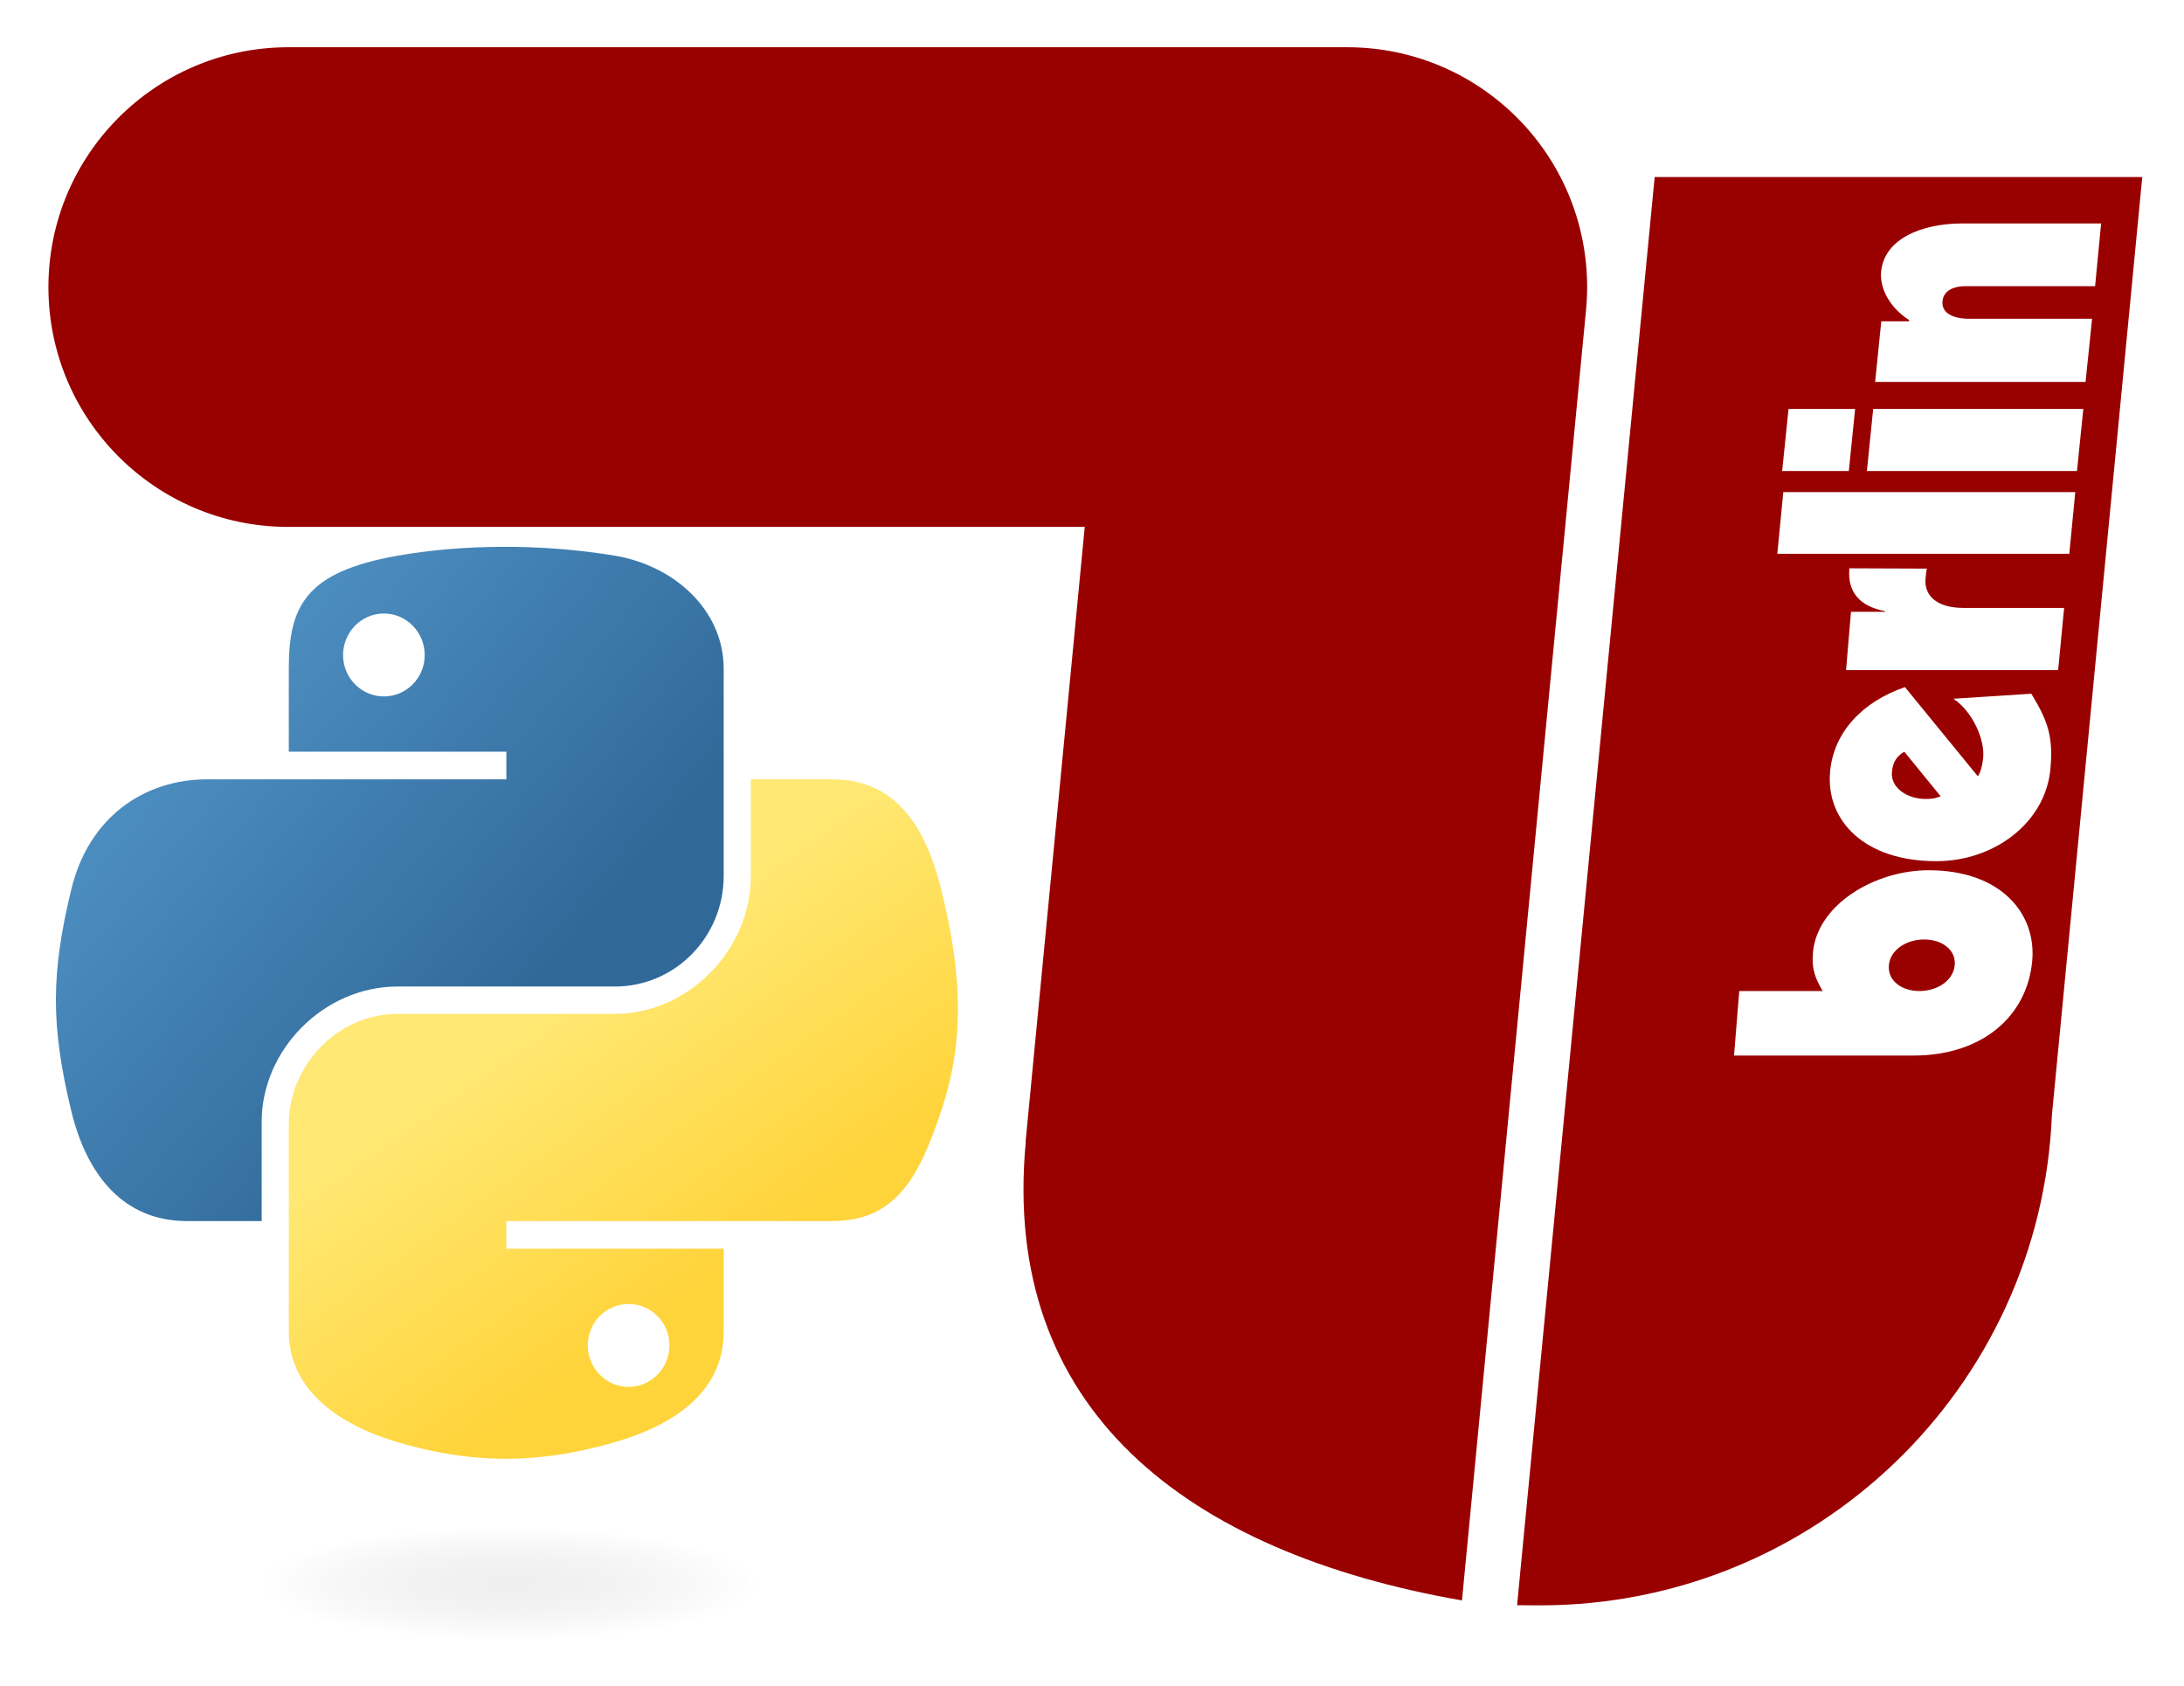 <?xml version="1.0" encoding="UTF-8" standalone="no"?>
<!-- Created with Inkscape (http://www.inkscape.org/) -->

<svg
   xmlns:dc="http://purl.org/dc/elements/1.1/"
   xmlns:cc="http://creativecommons.org/ns#"
   xmlns:rdf="http://www.w3.org/1999/02/22-rdf-syntax-ns#"
   xmlns:svg="http://www.w3.org/2000/svg"
   xmlns="http://www.w3.org/2000/svg"
   xmlns:xlink="http://www.w3.org/1999/xlink"
   xmlns:sodipodi="http://sodipodi.sourceforge.net/DTD/sodipodi-0.dtd"
   xmlns:inkscape="http://www.inkscape.org/namespaces/inkscape"
   version="1.0"
   id="svg2"
   sodipodi:version="0.32"
   inkscape:version="0.48.4 r9939"
   sodipodi:docname="pytub.svg"
   width="168.485"
   height="130.075">
  <sodipodi:namedview
     inkscape:window-height="882"
     inkscape:window-width="1233"
     inkscape:pageshadow="2"
     inkscape:pageopacity="0.0"
     guidetolerance="10.0"
     gridtolerance="10.0"
     objecttolerance="10.0"
     borderopacity="1.0"
     bordercolor="#666666"
     pagecolor="#ffffff"
     id="base"
     inkscape:zoom="2.1461642"
     inkscape:cx="31.45018"
     inkscape:cy="-1.7878944"
     inkscape:window-x="65"
     inkscape:window-y="24"
     inkscape:current-layer="svg2"
     width="210mm"
     height="40mm"
     units="mm"
     showgrid="false"
     fit-margin-top="1"
     fit-margin-left="1"
     fit-margin-right="1"
     fit-margin-bottom="1"
     inkscape:window-maximized="0" />
  <defs
     id="defs4">
    <linearGradient
       id="linearGradient2795">
      <stop
         style="stop-color:#b8b8b8;stop-opacity:0.498;"
         offset="0"
         id="stop2797" />
      <stop
         style="stop-color:#7f7f7f;stop-opacity:0;"
         offset="1"
         id="stop2799" />
    </linearGradient>
    <linearGradient
       id="linearGradient2787">
      <stop
         style="stop-color:#7f7f7f;stop-opacity:0.5;"
         offset="0"
         id="stop2789" />
      <stop
         style="stop-color:#7f7f7f;stop-opacity:0;"
         offset="1"
         id="stop2791" />
    </linearGradient>
    <linearGradient
       id="linearGradient3676">
      <stop
         style="stop-color:#b2b2b2;stop-opacity:0.5;"
         offset="0"
         id="stop3678" />
      <stop
         style="stop-color:#b3b3b3;stop-opacity:0;"
         offset="1"
         id="stop3680" />
    </linearGradient>
    <linearGradient
       id="linearGradient3236">
      <stop
         style="stop-color:#f4f4f4;stop-opacity:1"
         offset="0"
         id="stop3244" />
      <stop
         style="stop-color:white;stop-opacity:1"
         offset="1"
         id="stop3240" />
    </linearGradient>
    <linearGradient
       id="linearGradient4671">
      <stop
         style="stop-color:#ffd43b;stop-opacity:1;"
         offset="0"
         id="stop4673" />
      <stop
         style="stop-color:#ffe873;stop-opacity:1"
         offset="1"
         id="stop4675" />
    </linearGradient>
    <linearGradient
       id="linearGradient4689">
      <stop
         style="stop-color:#5a9fd4;stop-opacity:1;"
         offset="0"
         id="stop4691" />
      <stop
         style="stop-color:#306998;stop-opacity:1;"
         offset="1"
         id="stop4693" />
    </linearGradient>
    <linearGradient
       x1="224.24"
       y1="144.757"
       x2="-65.309"
       y2="144.757"
       id="linearGradient2987"
       xlink:href="#linearGradient4671"
       gradientUnits="userSpaceOnUse"
       gradientTransform="translate(100.27,99.611)" />
    <linearGradient
       x1="172.942"
       y1="77.476"
       x2="26.67"
       y2="76.313"
       id="linearGradient2990"
       xlink:href="#linearGradient4689"
       gradientUnits="userSpaceOnUse"
       gradientTransform="translate(100.27,99.611)" />
    <linearGradient
       inkscape:collect="always"
       xlink:href="#linearGradient4689"
       id="linearGradient2587"
       gradientUnits="userSpaceOnUse"
       gradientTransform="translate(100.27,99.611)"
       x1="172.942"
       y1="77.476"
       x2="26.67"
       y2="76.313" />
    <linearGradient
       inkscape:collect="always"
       xlink:href="#linearGradient4671"
       id="linearGradient2589"
       gradientUnits="userSpaceOnUse"
       gradientTransform="translate(100.27,99.611)"
       x1="224.24"
       y1="144.757"
       x2="-65.309"
       y2="144.757" />
    <linearGradient
       inkscape:collect="always"
       xlink:href="#linearGradient4689"
       id="linearGradient2248"
       gradientUnits="userSpaceOnUse"
       gradientTransform="translate(100.27,99.611)"
       x1="172.942"
       y1="77.476"
       x2="26.67"
       y2="76.313" />
    <linearGradient
       inkscape:collect="always"
       xlink:href="#linearGradient4671"
       id="linearGradient2250"
       gradientUnits="userSpaceOnUse"
       gradientTransform="translate(100.27,99.611)"
       x1="224.24"
       y1="144.757"
       x2="-65.309"
       y2="144.757" />
    <linearGradient
       inkscape:collect="always"
       xlink:href="#linearGradient4671"
       id="linearGradient2255"
       gradientUnits="userSpaceOnUse"
       gradientTransform="matrix(0.563,0,0,0.568,-11.597,-7.61)"
       x1="224.24"
       y1="144.757"
       x2="-65.309"
       y2="144.757" />
    <linearGradient
       inkscape:collect="always"
       xlink:href="#linearGradient4689"
       id="linearGradient2258"
       gradientUnits="userSpaceOnUse"
       gradientTransform="matrix(0.563,0,0,0.568,-11.597,-7.61)"
       x1="172.942"
       y1="76.176"
       x2="26.67"
       y2="76.313" />
    <radialGradient
       inkscape:collect="always"
       xlink:href="#linearGradient2795"
       id="radialGradient2801"
       cx="61.519"
       cy="132.286"
       fx="61.519"
       fy="132.286"
       r="29.037"
       gradientTransform="matrix(1,0,0,0.178,0,108.743)"
       gradientUnits="userSpaceOnUse" />
    <linearGradient
       inkscape:collect="always"
       xlink:href="#linearGradient4671"
       id="linearGradient1475"
       gradientUnits="userSpaceOnUse"
       gradientTransform="matrix(0.563,0,0,0.568,-9.4,-5.305)"
       x1="150.961"
       y1="192.352"
       x2="112.031"
       y2="137.273" />
    <linearGradient
       inkscape:collect="always"
       xlink:href="#linearGradient4689"
       id="linearGradient1478"
       gradientUnits="userSpaceOnUse"
       gradientTransform="matrix(0.563,0,0,0.568,-9.4,-5.305)"
       x1="26.649"
       y1="20.604"
       x2="135.665"
       y2="114.398" />
    <radialGradient
       inkscape:collect="always"
       xlink:href="#linearGradient2795"
       id="radialGradient1480"
       gradientUnits="userSpaceOnUse"
       gradientTransform="matrix(2.382716e-8,-0.296,1.437,4.683673e-7,-128.544,150.52)"
       cx="61.519"
       cy="132.286"
       fx="61.519"
       fy="132.286"
       r="29.037" />
    <linearGradient
       inkscape:collect="always"
       xlink:href="#linearGradient4689"
       id="linearGradient3110"
       gradientUnits="userSpaceOnUse"
       gradientTransform="matrix(0.563,0,0,0.568,-9.4,-5.305)"
       x1="26.649"
       y1="20.604"
       x2="135.665"
       y2="114.398" />
    <linearGradient
       inkscape:collect="always"
       xlink:href="#linearGradient4671"
       id="linearGradient3112"
       gradientUnits="userSpaceOnUse"
       gradientTransform="matrix(0.563,0,0,0.568,-9.4,-5.305)"
       x1="150.961"
       y1="192.352"
       x2="112.031"
       y2="137.273" />
    <radialGradient
       inkscape:collect="always"
       xlink:href="#linearGradient2795"
       id="radialGradient3114"
       gradientUnits="userSpaceOnUse"
       gradientTransform="matrix(2.382716e-8,-0.296,1.437,4.683673e-7,-128.544,150.52)"
       cx="61.519"
       cy="132.286"
       fx="61.519"
       fy="132.286"
       r="29.037" />
  </defs>
  <g
     id="g3102"
     transform="matrix(0.626,0,0,0.626,0.813,38.18)">
    <path
       id="path1948"
       d="m 60.51,6.398 c -4.584,0.021 -8.961,0.412 -12.812,1.094 C 36.351,9.496 34.291,13.692 34.291,21.429 l 0,10.219 26.812,0 0,3.406 -26.812,0 -10.062,0 c -7.792,0 -14.616,4.684 -16.75,13.594 -2.462,10.213 -2.571,16.586 0,27.25 1.906,7.938 6.458,13.594 14.25,13.594 l 9.219,0 0,-12.25 c 0,-8.85 7.657,-16.656 16.75,-16.656 l 26.781,0 c 7.455,0 13.406,-6.138 13.406,-13.625 l 0,-25.531 c 0,-7.266 -6.13,-12.725 -13.406,-13.938 -4.606,-0.767 -9.385,-1.115 -13.969,-1.094 z m -14.5,8.219 c 2.77,0 5.031,2.299 5.031,5.125 -2e-6,2.816 -2.262,5.094 -5.031,5.094 -2.779,-1e-6 -5.031,-2.277 -5.031,-5.094 -1e-6,-2.826 2.252,-5.125 5.031,-5.125 z"
       style="fill:url(#linearGradient3110);fill-opacity:1"
       inkscape:connector-curvature="0" />
    <path
       id="path1950"
       d="m 91.229,35.054 0,11.906 c 0,9.231 -7.826,17 -16.75,17 l -26.781,0 c -7.336,0 -13.406,6.278 -13.406,13.625 l 0,25.531 c 0,7.266 6.319,11.54 13.406,13.625 8.487,2.496 16.626,2.947 26.781,0 6.75,-1.954 13.406,-5.888 13.406,-13.625 l 0,-10.219 -26.781,0 0,-3.406 26.781,0 13.406,0 c 7.792,0 10.696,-5.435 13.406,-13.594 2.799,-8.399 2.68,-16.476 0,-27.25 -1.926,-7.757 -5.604,-13.594 -13.406,-13.594 l -10.063,0 z m -15.062,64.656 c 2.779,3e-6 5.031,2.277 5.031,5.094 -2e-6,2.826 -2.252,5.125 -5.031,5.125 -2.77,0 -5.031,-2.299 -5.031,-5.125 2e-6,-2.816 2.262,-5.094 5.031,-5.094 z"
       style="fill:url(#linearGradient3112);fill-opacity:1"
       inkscape:connector-curvature="0" />
    <path
       transform="matrix(0.734,0,0,0.81,16.25,27.009)"
       d="m 110.467,132.286 c 0,4.753 -21.915,8.607 -48.948,8.607 -27.033,0 -48.948,-3.853 -48.948,-8.607 0,-4.753 21.915,-8.607 48.948,-8.607 27.033,0 48.948,3.853 48.948,8.607 z"
       sodipodi:ry="8.6066771"
       sodipodi:rx="48.948284"
       sodipodi:cy="132.28575"
       sodipodi:cx="61.518883"
       id="path1894"
       style="opacity:0.444;fill:url(#radialGradient3114);fill-opacity:1;fill-rule:nonzero;stroke:none"
       sodipodi:type="arc" />
  </g>
  <g
     id="layer1"
     transform="matrix(0.557,0,0,0.557,-232.318,-121.735)">
    <path
       inkscape:connector-curvature="0"
       d="m 702.142,311.365 0.829,-8.608 -13.921,0 c -3.889,0 -5.49,-1.856 -5.271,-4.072 0.063,-0.667 0.094,-1.022 0.188,-1.376 l -10.735,-0.042 c -0.308,3.232 1.387,5.271 4.937,5.933 l -0.004,0.089 -4.713,0 -0.683,8.076 29.374,0 z m 2.372,-24.65 -40.437,0 -0.829,8.54 40.442,0 0.824,-8.54 z m -30.49,-11.522 -9.223,0 -0.881,8.603 9.233,0 0.871,-8.603 z m 31.605,0 -29.103,0 -0.871,8.603 29.098,0 0.876,-8.603 z m -48.378,89.56 24.854,0 c 9.505,0 15.74,-5.427 16.444,-13.086 0.61,-6.585 -4.343,-12.581 -14.348,-12.581 -7.456,0 -15.396,4.75 -16.011,11.345 -0.229,2.487 0.381,3.681 1.335,5.386 l -11.548,0 -0.725,8.936 z m 30.39,-49.42 c 2.69,1.809 4.353,5.672 4.119,8.159 -0.078,0.834 -0.292,1.939 -0.735,2.586 L 680.927,313.726 c -5.803,1.976 -9.859,6.178 -10.365,11.663 -0.636,6.819 4.744,12.445 14.697,12.445 8.013,0 15.114,-5.297 15.813,-12.768 0.417,-4.52 -0.375,-6.694 -2.643,-10.427 l -10.787,0.693 z m -10.844,-43.878 29.144,0 0.902,-8.754 -17.189,0 c -1.34,0 -3.54,-0.422 -3.54,-2.211 0,-1.809 1.846,-2.294 3.014,-2.294 l 18.133,0 0.834,-8.691 -19.244,0 c -5.615,0 -10.813,2.138 -11.23,6.694 -0.198,2.211 1.095,4.885 3.879,6.684 l -0.017,0.177 -3.837,0 -0.85,8.394 z m -30.536,-28.378 67.533,0 -12.513,129.914 c -1.58,37.773 -32.711,67.913 -70.88,67.913 l -3.196,-0.021 19.056,-197.807 z m 36.663,112.74 c -2.44,0 -4.426,-1.423 -4.223,-3.592 0.193,-2.117 2.44,-3.551 4.89,-3.551 2.445,0 4.426,1.434 4.228,3.551 -0.198,2.169 -2.44,3.592 -4.896,3.592 z m 2.946,-26.976 c -0.516,0.188 -0.865,0.375 -2.091,0.375 -2.503,0 -4.859,-1.522 -4.656,-3.733 0.11,-1.157 0.469,-2.08 1.71,-2.815 l 5.036,6.173"
       id="path2702"
       style="fill:#990000;fill-opacity:1;fill-rule:nonzero;stroke:none" />
    <path
       inkscape:connector-curvature="0"
       d="M 636.72,261.861 619.573,440.226 c -38.164,-6.673 -63.873,-26.459 -60.421,-63.44 l -0.021,-0.078 8.196,-85.176 -110.577,0 c -18.222,-0.136 -32.956,-14.953 -32.956,-33.211 0,-18.253 14.734,-33.07 32.956,-33.222 l 147.026,0 c 18.31,0.052 33.133,14.901 33.133,33.222 0,1.194 -0.068,2.377 -0.188,3.54"
       id="path2704"
       style="fill:#990000;fill-opacity:1;fill-rule:nonzero;stroke:none" />
  </g>
</svg>
